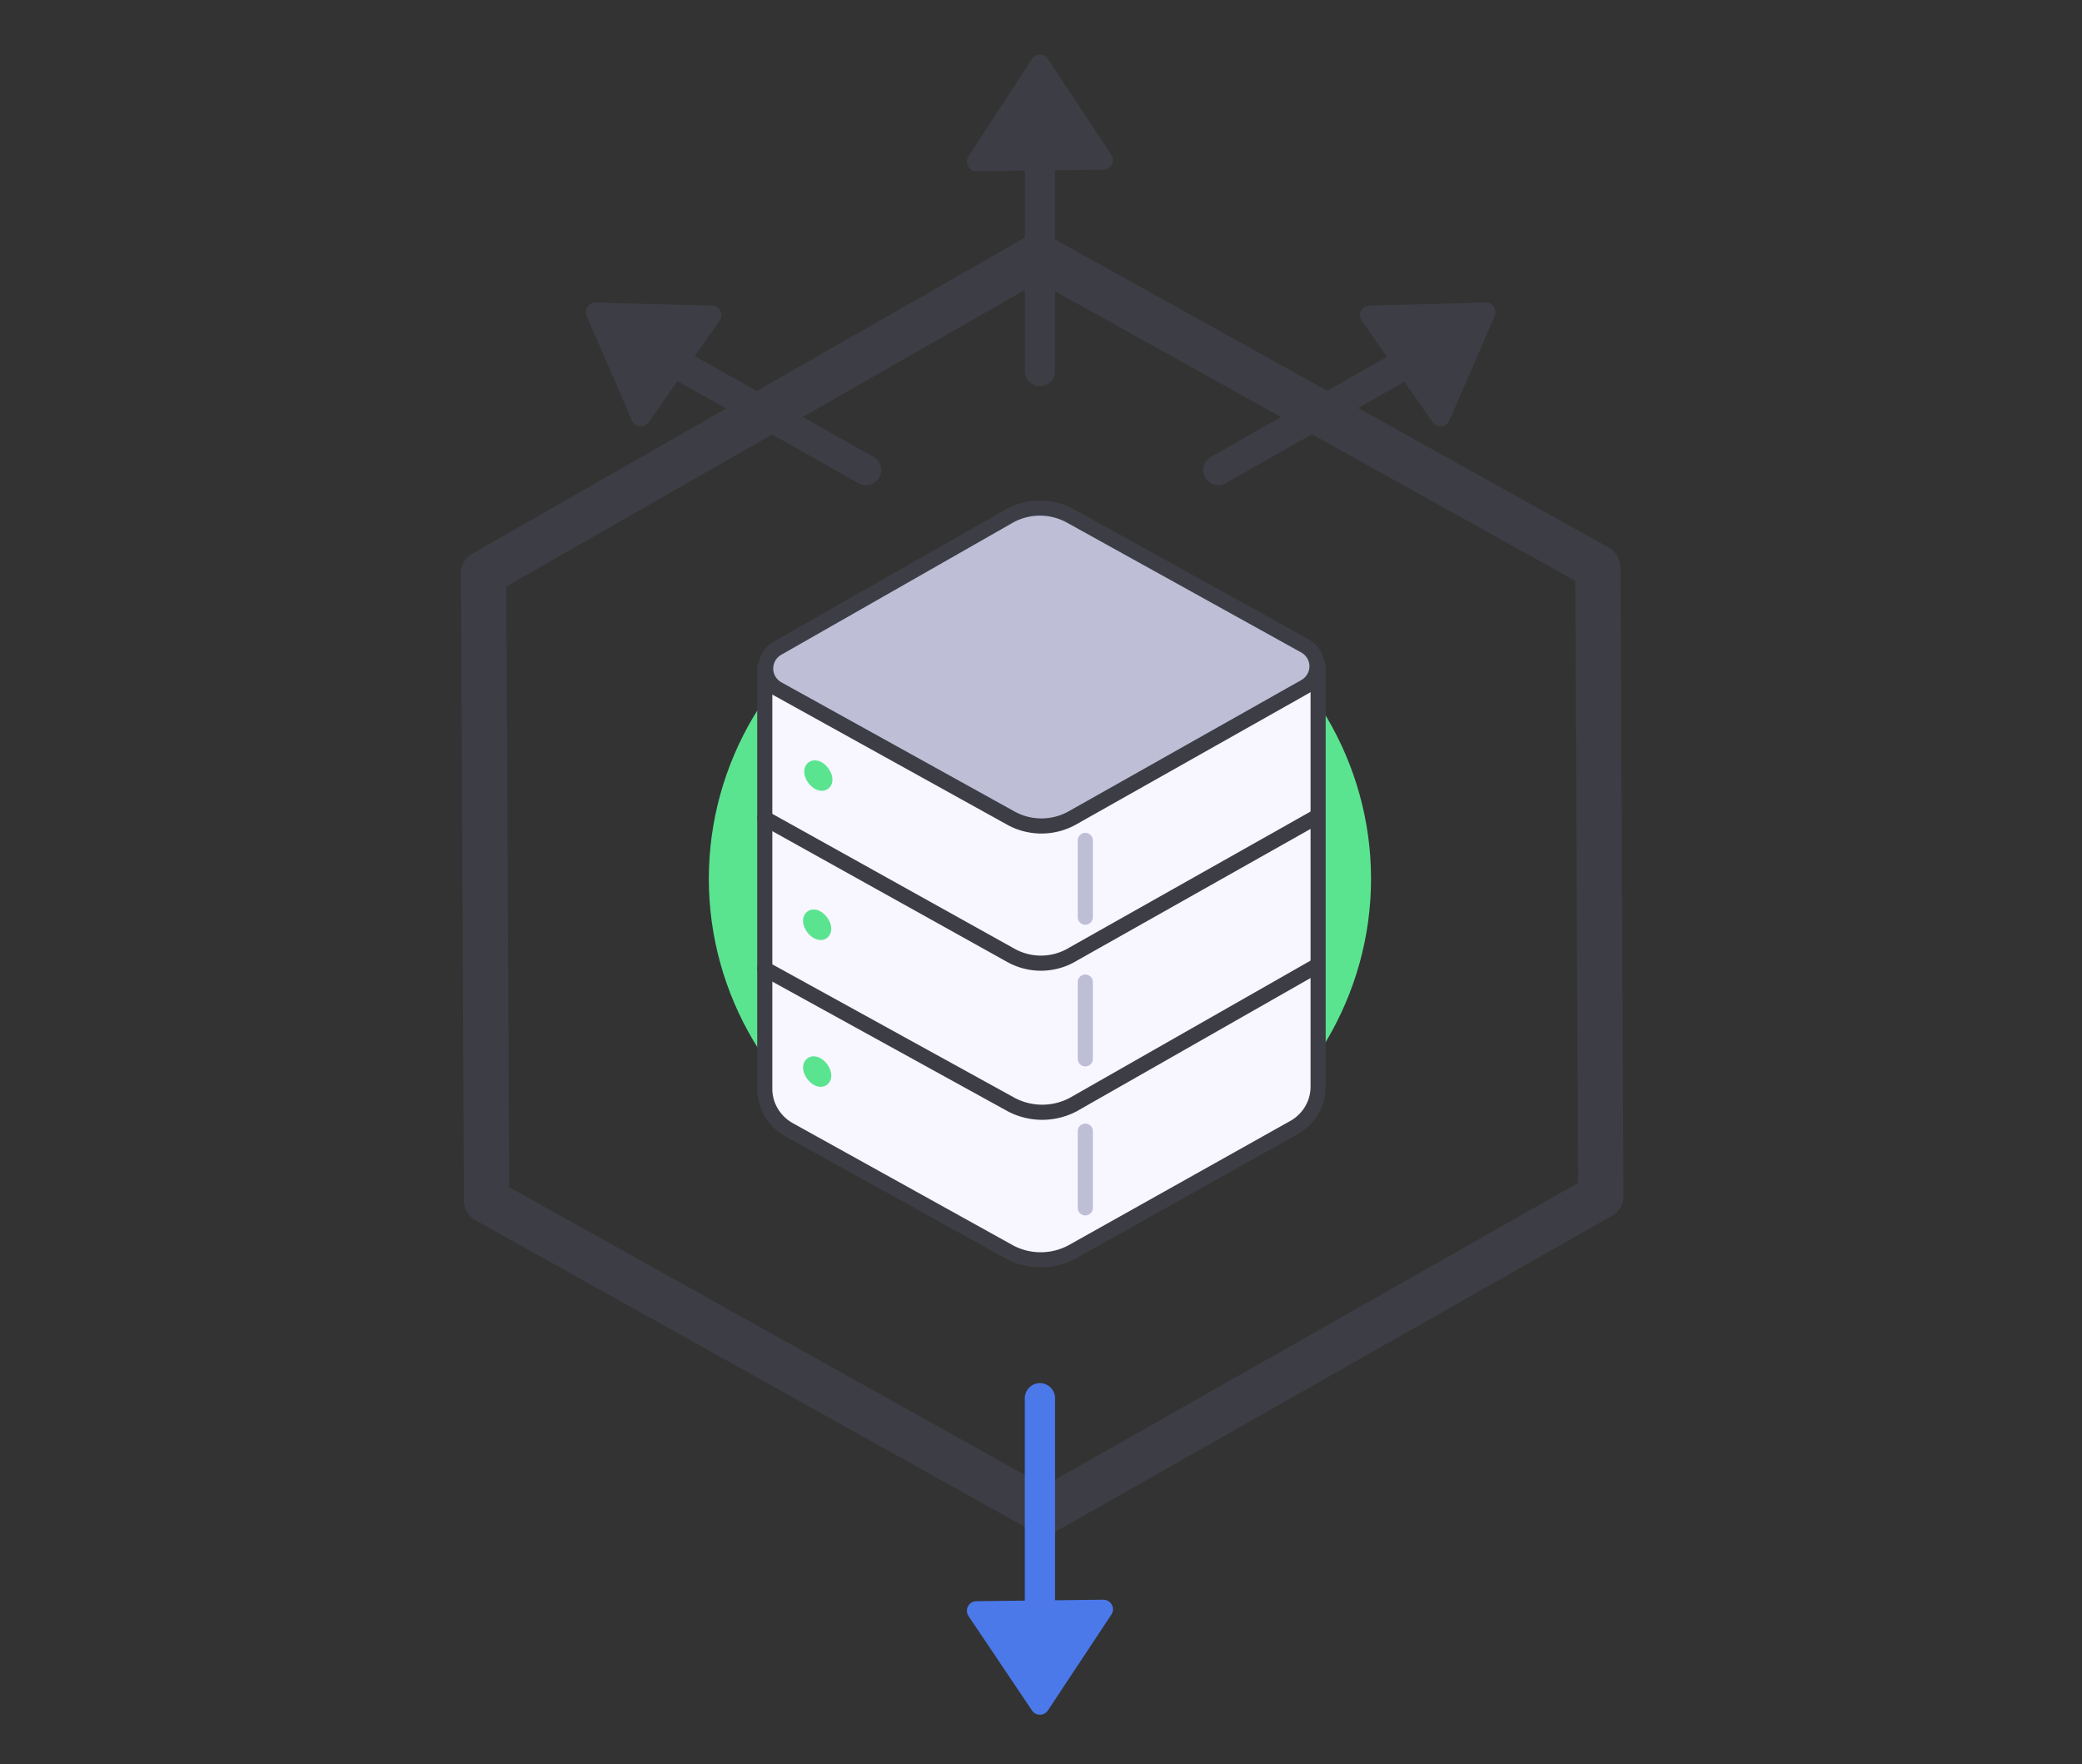 <svg xmlns="http://www.w3.org/2000/svg" width="432" height="366" viewBox="0 0 432 366">
    <rect x="0" y="0" width="432" height="366" fill="#333333" stroke="none"/>
    <g fill="none" fill-rule="evenodd" transform="translate(100 12.688)">
        <ellipse cx="115.779" cy="169.643" fill="#5BE490" fill-rule="nonzero" rx="68.701" ry="67.052"/>
        <path stroke="#3D3D45" stroke-linecap="round" stroke-linejoin="round" stroke-width="9.411" d="M232.163 235.47L116.72 300.993.963 236.39.336 106.264l115.13-65.827 116.07 64.603z"/>
        <path fill="#3D3D45" fill-rule="nonzero" stroke="#3D3D45" stroke-linecap="round" stroke-linejoin="round" stroke-width="3.961" d="M102.603 20.841L115.78.634l13.176 19.901z"/>
        <path stroke="#3D3D45" stroke-linecap="round" stroke-linejoin="round" stroke-width="6.274" d="M79.703 84.832L41.117 63.094M152.796 84.832l38.272-21.738M115.779 64.318V20.841"/>
        <path fill="#3D3D45" fill-rule="nonzero" stroke="#3D3D45" stroke-linecap="round" stroke-linejoin="round" stroke-width="3.961" d="M32.961 73.81L23.55 52.07l24.155.613zM198.91 73.81l9.412-21.739-24.155.613z"/>
        <path fill="#4B79EA" fill-rule="nonzero" stroke="#4B79EA" stroke-linecap="round" stroke-linejoin="round" stroke-width="3.961" d="M128.955 321.2L115.779 341.1l-13.176-19.595z"/>
        <path stroke="#4B79EA" stroke-linecap="round" stroke-linejoin="round" stroke-width="6.274" d="M115.779 277.417V321.2"/>
        <path fill="#F8F6FF" fill-rule="nonzero" stroke="#3D3D45" stroke-linecap="round" stroke-linejoin="round" stroke-width="3.137" d="M58.685 125.86v87.566c.078 3.422 1.981 6.556 5.02 8.267l45.8 25.412a13.781 13.781 0 0 0 12.862 0l46.428-26.025c2.918-1.785 4.694-4.905 4.706-8.266v-87.26"/>
        <path fill="#F8F6FF" fill-rule="nonzero" stroke="#3D3D45" stroke-linecap="round" stroke-linejoin="round" stroke-width="3.137" d="M58.685 188.32l51.134 28.168a13.781 13.781 0 0 0 12.862 0l50.506-28.78M58.685 157.09l51.134 28.474a12.813 12.813 0 0 0 12.862-.306l50.506-28.475"/>
        <ellipse cx="69.797" cy="148.231" stroke="#5BE490" stroke-linecap="round" stroke-linejoin="round" stroke-width="3.137" rx="1" ry="1.853" transform="rotate(-36.6 69.797 148.23)"/>
        <ellipse cx="69.552" cy="179.18" stroke="#5BE490" stroke-linecap="round" stroke-linejoin="round" stroke-width="3.137" rx="1" ry="1.853" transform="rotate(-36.6 69.552 179.18)"/>
        <ellipse cx="69.56" cy="209.638" stroke="#5BE490" stroke-linecap="round" stroke-linejoin="round" stroke-width="3.137" rx="1" ry="1.853" transform="rotate(-36.6 69.56 209.638)"/>
        <path fill="#BEBED7" fill-rule="nonzero" stroke="#3D3D45" stroke-linecap="round" stroke-linejoin="round" stroke-width="3.137" d="M61.194 130.146l48.625 26.944a13.138 13.138 0 0 0 12.548 0l48.31-27.25c1.598-.863 2.59-2.504 2.59-4.286 0-1.783-.992-3.424-2.59-4.287l-48.624-26.943a13.138 13.138 0 0 0-12.548 0l-48.31 27.555a4.872 4.872 0 0 0-2.326 4.134c0 1.675.877 3.234 2.325 4.133z"/>
        <path stroke="#BEBED7" stroke-linecap="round" stroke-linejoin="round" stroke-width="3.137" d="M125.19 177.603v-15.921M125.19 206.996v-15.921M125.19 237.92v-15.921"/>
    </g>
</svg>

